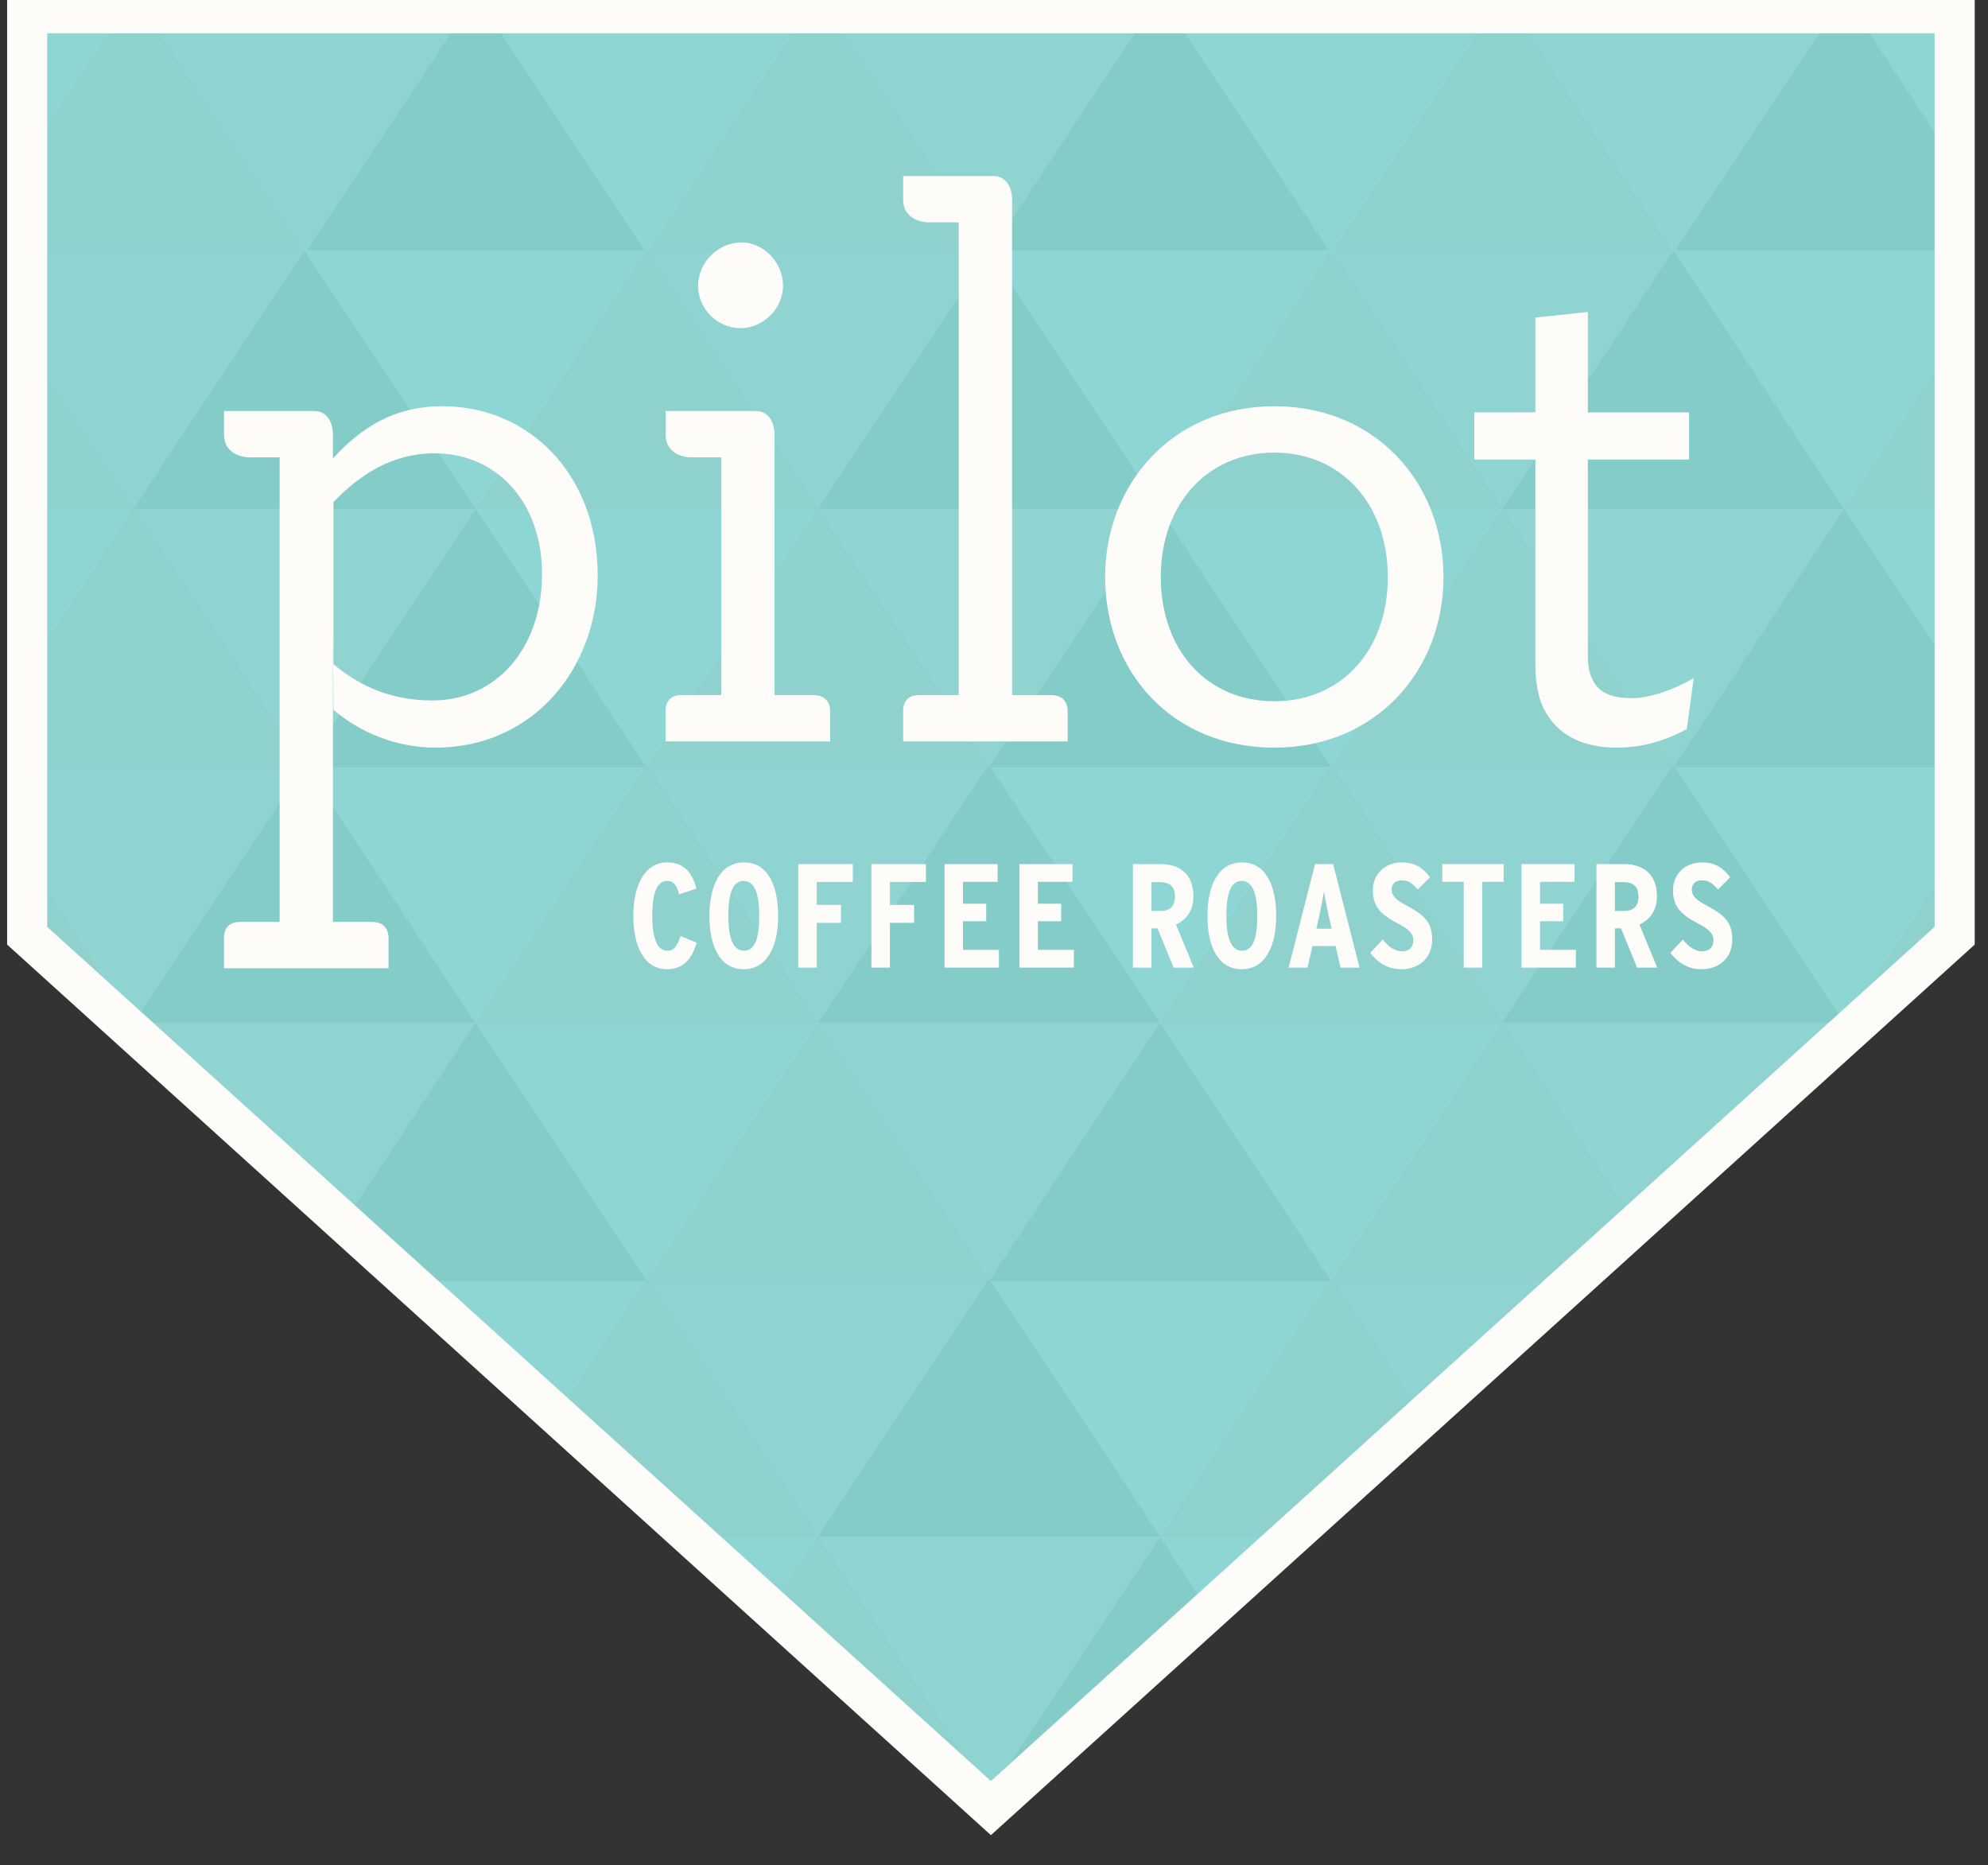 <?xml version="1.0" encoding="UTF-8" standalone="no"?>
<svg width="113px" height="106px" viewBox="0 0 113 106" version="1.1" xmlns="http://www.w3.org/2000/svg" xmlns:xlink="http://www.w3.org/1999/xlink" xmlns:sketch="http://www.bohemiancoding.com/sketch/ns">
    <rect x="0" y="0" width="113" height="106" fill="#333333" stroke="none"/>
    <!-- Generator: Sketch 3.5.2 (25235) - http://www.bohemiancoding.com/sketch -->
    <title>bricks mortar</title>
    <desc>Created with Sketch.</desc>
    <defs>
        <path id="path-1" d="M0.888,0.619 L0.92,53.112 L56.072,103.249 L112.122,53.112 L112.15,0.619 L0.888,0.619 Z"></path>
        <path id="path-3" d="M0.888,0.619 L0.92,53.112 L56.072,103.249 L112.122,53.112 L112.15,0.619 L0.888,0.619 Z"></path>
        <path id="path-5" d="M0.888,0.619 L0.92,53.112 L56.072,103.249 L112.122,53.112 L112.15,0.619 L0.888,0.619 Z"></path>
        <path id="path-7" d="M0.888,0.619 L0.92,53.112 L56.072,103.249 L112.122,53.112 L112.15,0.619 L0.888,0.619 Z"></path>
    </defs>
    <g id="Page-1" stroke="none" stroke-width="1" fill="none" fill-rule="evenodd" sketch:type="MSPage">
        <g id="bricks-mortar" sketch:type="MSArtboardGroup">
            <g id="Page-1" sketch:type="MSLayerGroup" transform="translate(0, -1)">
                <path d="M0.888,0.619 L112.15,0.619 L112.122,53.113 L56.071,103.249 L0.92,53.113 L0.888,0.619 Z" id="Fill-1" fill="#90D4D1" sketch:type="MSShapeGroup"></path>
                <path d="M0.894,10.841 L0.897,15.411 L17.316,15.411 L7.59,0.738 L0.894,10.841 Z" id="Fill-2" fill="#8FD1CC" sketch:type="MSShapeGroup"></path>
                <path d="M0.887,0.738 L0.894,10.842 L7.591,0.738 L0.887,0.738 Z" id="Fill-3" fill="#8ED6D3" sketch:type="MSShapeGroup"></path>
                <path d="M17.315,15.411 L36.763,15.411 L27.04,0.738 L17.315,15.411 Z" id="Fill-4" fill="#83CCC8" sketch:type="MSShapeGroup"></path>
                <path d="M36.763,15.411 L56.216,15.411 L46.489,0.738 L36.763,15.411 Z" id="Fill-5" fill="#8FD1CC" sketch:type="MSShapeGroup"></path>
                <path d="M27.04,0.738 L36.763,15.411 L46.488,0.738 L27.04,0.738 Z" id="Fill-6" fill="#8ED6D3" sketch:type="MSShapeGroup"></path>
                <path d="M7.59,0.738 L17.315,15.411 L27.04,0.738 L7.59,0.738 Z" id="Fill-7" fill="#90D4D1" sketch:type="MSShapeGroup"></path>
                <path d="M56.215,15.411 L75.661,15.411 L65.938,0.738 L56.215,15.411 Z" id="Fill-8" fill="#83CCC8" sketch:type="MSShapeGroup"></path>
                <path d="M75.661,15.411 L95.114,15.411 L85.387,0.738 L75.661,15.411 Z" id="Fill-9" fill="#8FD1CC" sketch:type="MSShapeGroup"></path>
                <path d="M65.938,0.738 L75.661,15.411 L85.387,0.738 L65.938,0.738 Z" id="Fill-10" fill="#8ED6D3" sketch:type="MSShapeGroup"></path>
                <path d="M46.489,0.738 L56.213,15.411 L65.938,0.738 L46.489,0.738 Z" id="Fill-11" fill="#90D4D1" sketch:type="MSShapeGroup"></path>
                <path d="M95.112,15.411 L112.142,15.411 L112.145,11.764 L104.836,0.738 L95.112,15.411 Z" id="Fill-12" fill="#83CCC8" sketch:type="MSShapeGroup"></path>
                <path d="M104.836,0.738 L112.145,11.767 L112.15,0.738 L104.836,0.738 Z" id="Fill-13" fill="#8ED6D3" sketch:type="MSShapeGroup"></path>
                <path d="M85.387,0.738 L95.111,15.411 L104.836,0.738 L85.387,0.738 Z" id="Fill-14" fill="#90D4D1" sketch:type="MSShapeGroup"></path>
                <path d="M0.906,29.919 L7.591,29.919 L0.899,19.82 L0.906,29.919 Z" id="Fill-15" fill="#8FD1CC" sketch:type="MSShapeGroup"></path>
                <path d="M7.59,29.919 L27.04,29.919 L17.316,15.243 L7.59,29.919 Z" id="Fill-16" fill="#83CCC8" sketch:type="MSShapeGroup"></path>
                <path d="M27.038,29.919 L46.489,29.919 L36.763,15.243 L27.038,29.919 Z" id="Fill-17" fill="#8FD1CC" sketch:type="MSShapeGroup"></path>
                <path d="M17.315,15.242 L27.038,29.918 L36.763,15.242 L17.315,15.242 Z" id="Fill-18" fill="#8ED6D3" sketch:type="MSShapeGroup"></path>
                <path d="M0.896,15.242 L0.9,19.821 L7.589,29.918 L17.315,15.242 L0.896,15.242 Z" id="Fill-19" fill="#90D4D1" sketch:type="MSShapeGroup"></path>
                <path d="M46.489,29.919 L65.938,29.919 L56.215,15.243 L46.489,29.919 Z" id="Fill-20" fill="#83CCC8" sketch:type="MSShapeGroup"></path>
                <path d="M65.938,29.919 L85.391,29.919 L75.661,15.243 L65.938,29.919 Z" id="Fill-21" fill="#8FD1CC" sketch:type="MSShapeGroup"></path>
                <path d="M56.215,15.242 L65.938,29.918 L75.661,15.242 L56.215,15.242 Z" id="Fill-22" fill="#8ED6D3" sketch:type="MSShapeGroup"></path>
                <path d="M36.763,15.242 L46.489,29.918 L56.216,15.242 L36.763,15.242 Z" id="Fill-23" fill="#90D4D1" sketch:type="MSShapeGroup"></path>
                <path d="M85.387,29.919 L104.836,29.919 L95.114,15.243 L85.387,29.919 Z" id="Fill-24" fill="#83CCC8" sketch:type="MSShapeGroup"></path>
                <path d="M104.835,29.919 L112.135,29.919 L112.14,18.896 L104.835,29.919 Z" id="Fill-25" fill="#8FD1CC" sketch:type="MSShapeGroup"></path>
                <path d="M95.112,15.242 L104.835,29.918 L112.14,18.895 L112.142,15.242 L95.112,15.242 Z" id="Fill-26" fill="#8ED6D3" sketch:type="MSShapeGroup"></path>
                <path d="M75.661,15.242 L85.385,29.918 L95.112,15.242 L75.661,15.242 Z" id="Fill-27" fill="#90D4D1" sketch:type="MSShapeGroup"></path>
                <path d="M0.887,0.618 L0.887,0.664 L7.59,0.664 L7.56,0.618 L0.887,0.618 Z" id="Fill-28" fill="#8FD1CC" sketch:type="MSShapeGroup"></path>
                <path d="M7.62,0.618 L7.59,0.664 L27.04,0.664 L27.009,0.618 L7.62,0.618 Z" id="Fill-29" fill="#83CCC8" sketch:type="MSShapeGroup"></path>
                <path d="M27.069,0.618 L27.038,0.664 L46.488,0.664 L46.458,0.618 L27.069,0.618 Z" id="Fill-30" fill="#8FD1CC" sketch:type="MSShapeGroup"></path>
                <path d="M27.008,0.618 L27.038,0.664 L27.069,0.618 L27.008,0.618 Z" id="Fill-31" fill="#8ED6D3" sketch:type="MSShapeGroup"></path>
                <path d="M7.558,0.618 L7.589,0.664 L7.62,0.618 L7.558,0.618 Z" id="Fill-32" fill="#90D4D1" sketch:type="MSShapeGroup"></path>
                <path d="M46.519,0.618 L46.488,0.664 L65.938,0.664 L65.907,0.618 L46.519,0.618 Z" id="Fill-33" fill="#83CCC8" sketch:type="MSShapeGroup"></path>
                <path d="M65.968,0.618 L65.938,0.664 L85.39,0.664 L85.36,0.618 L65.968,0.618 Z" id="Fill-34" fill="#8FD1CC" sketch:type="MSShapeGroup"></path>
                <path d="M65.907,0.618 L65.938,0.664 L65.969,0.618 L65.907,0.618 Z" id="Fill-35" fill="#8ED6D3" sketch:type="MSShapeGroup"></path>
                <path d="M46.458,0.618 L46.489,0.664 L46.52,0.618 L46.458,0.618 Z" id="Fill-36" fill="#90D4D1" sketch:type="MSShapeGroup"></path>
                <path d="M85.418,0.618 L85.387,0.664 L104.836,0.664 L104.805,0.618 L85.418,0.618 Z" id="Fill-37" fill="#83CCC8" sketch:type="MSShapeGroup"></path>
                <path d="M104.866,0.618 L104.835,0.664 L112.15,0.664 L112.15,0.618 L104.866,0.618 Z" id="Fill-38" fill="#8FD1CC" sketch:type="MSShapeGroup"></path>
                <path d="M104.805,0.618 L104.836,0.664 L104.866,0.618 L104.805,0.618 Z" id="Fill-39" fill="#8ED6D3" sketch:type="MSShapeGroup"></path>
                <path d="M85.355,0.618 L85.385,0.664 L85.416,0.618 L85.355,0.618 Z" id="Fill-40" fill="#90D4D1" sketch:type="MSShapeGroup"></path>
                <path d="M0.92,53.112 L7.534,59.124 L7.59,59.124 L0.918,49.051 L0.92,53.112 Z" id="Fill-41" fill="#8FD1CC" sketch:type="MSShapeGroup"></path>
                <path d="M7.59,59.124 L27.04,59.124 L17.316,44.445 L7.59,59.124 Z" id="Fill-42" fill="#83CCC8" sketch:type="MSShapeGroup"></path>
                <path d="M27.038,59.124 L46.489,59.124 L36.763,44.445 L27.038,59.124 Z" id="Fill-43" fill="#8FD1CC" sketch:type="MSShapeGroup"></path>
                <path d="M17.315,44.445 L27.038,59.124 L36.763,44.445 L17.315,44.445 Z" id="Fill-44" fill="#8ED6D3" sketch:type="MSShapeGroup"></path>
                <path d="M0.915,44.445 L0.918,49.052 L7.589,59.124 L17.315,44.445 L0.915,44.445 Z" id="Fill-45" fill="#90D4D1" sketch:type="MSShapeGroup"></path>
                <path d="M46.489,59.124 L65.938,59.124 L56.215,44.445 L46.489,59.124 Z" id="Fill-46" fill="#83CCC8" sketch:type="MSShapeGroup"></path>
                <path d="M65.938,59.124 L85.391,59.124 L75.661,44.445 L65.938,59.124 Z" id="Fill-47" fill="#8FD1CC" sketch:type="MSShapeGroup"></path>
                <path d="M56.215,44.445 L65.938,59.124 L75.661,44.445 L56.215,44.445 Z" id="Fill-48" fill="#8ED6D3" sketch:type="MSShapeGroup"></path>
                <path d="M36.763,44.445 L46.489,59.124 L56.216,44.445 L36.763,44.445 Z" id="Fill-49" fill="#90D4D1" sketch:type="MSShapeGroup"></path>
                <path d="M85.387,59.124 L104.836,59.124 L95.114,44.445 L85.387,59.124 Z" id="Fill-50" fill="#83CCC8" sketch:type="MSShapeGroup"></path>
                <path d="M104.835,59.124 L105.401,59.124 L112.122,53.112 L112.124,48.123 L104.835,59.124 Z" id="Fill-51" fill="#8FD1CC" sketch:type="MSShapeGroup"></path>
                <path d="M95.112,44.445 L104.835,59.124 L112.124,48.123 L112.126,44.445 L95.112,44.445 Z" id="Fill-52" fill="#8ED6D3" sketch:type="MSShapeGroup"></path>
                <path d="M75.661,44.445 L85.385,59.124 L95.112,44.445 L75.661,44.445 Z" id="Fill-53" fill="#90D4D1" sketch:type="MSShapeGroup"></path>
                <path d="M0.912,39.997 L0.915,44.597 L17.315,44.597 L7.589,29.919 L0.912,39.997 Z" id="Fill-54" fill="#8FD1CC" sketch:type="MSShapeGroup"></path>
                <path d="M0.906,29.919 L0.913,39.997 L7.589,29.919 L0.906,29.919 Z" id="Fill-55" fill="#8ED6D3" sketch:type="MSShapeGroup"></path>
                <path d="M17.315,44.597 L36.763,44.597 L27.04,29.919 L17.315,44.597 Z" id="Fill-56" fill="#83CCC8" sketch:type="MSShapeGroup"></path>
                <path d="M36.763,44.597 L56.216,44.597 L46.489,29.919 L36.763,44.597 Z" id="Fill-57" fill="#8FD1CC" sketch:type="MSShapeGroup"></path>
                <path d="M27.038,29.919 L36.763,44.597 L46.489,29.919 L27.038,29.919 Z" id="Fill-58" fill="#8ED6D3" sketch:type="MSShapeGroup"></path>
                <path d="M7.589,29.919 L17.312,44.597 L27.038,29.919 L7.589,29.919 Z" id="Fill-59" fill="#90D4D1" sketch:type="MSShapeGroup"></path>
                <path d="M56.213,44.597 L75.661,44.597 L65.938,29.919 L56.213,44.597 Z" id="Fill-60" fill="#83CCC8" sketch:type="MSShapeGroup"></path>
                <path d="M75.659,44.597 L95.112,44.597 L85.385,29.919 L75.659,44.597 Z" id="Fill-61" fill="#8FD1CC" sketch:type="MSShapeGroup"></path>
                <path d="M65.938,29.919 L75.659,44.597 L85.385,29.919 L65.938,29.919 Z" id="Fill-62" fill="#8ED6D3" sketch:type="MSShapeGroup"></path>
                <path d="M46.489,29.919 L56.213,44.597 L65.938,29.919 L46.489,29.919 Z" id="Fill-63" fill="#90D4D1" sketch:type="MSShapeGroup"></path>
                <path d="M95.111,44.597 L112.127,44.597 L112.129,40.927 L104.837,29.919 L95.111,44.597 Z" id="Fill-64" fill="#83CCC8" sketch:type="MSShapeGroup"></path>
                <path d="M104.835,29.919 L112.129,40.928 L112.135,29.919 L104.835,29.919 Z" id="Fill-65" fill="#8ED6D3" sketch:type="MSShapeGroup"></path>
                <path d="M85.385,29.919 L95.109,44.597 L104.835,29.919 L85.385,29.919 Z" id="Fill-66" fill="#90D4D1" sketch:type="MSShapeGroup"></path>
                <g id="Group-69">
                    <mask id="mask-2" sketch:name="Clip 68" fill="white">
                        <use xlink:href="#path-1"></use>
                    </mask>
                    <g id="Clip-68"></g>
                    <path d="M7.59,88.33 L17.316,73.653 L27.04,88.33 L7.59,88.33 Z" id="Fill-67" fill="#83CCC8" sketch:type="MSShapeGroup" mask="url(#mask-2)"></path>
                </g>
                <path d="M31.783,81.169 L39.661,88.33 L46.489,88.33 L36.763,73.653 L31.783,81.169 Z" id="Fill-70" fill="#8FD1CC" sketch:type="MSShapeGroup"></path>
                <path d="M23.516,73.653 L31.784,81.169 L36.763,73.653 L23.516,73.653 Z" id="Fill-71" fill="#8ED6D3" sketch:type="MSShapeGroup"></path>
                <path d="M46.489,88.33 L65.938,88.33 L56.215,73.653 L46.489,88.33 Z" id="Fill-72" fill="#83CCC8" sketch:type="MSShapeGroup"></path>
                <path d="M65.938,88.33 L72.749,88.33 L80.685,81.231 L75.661,73.653 L65.938,88.33 Z" id="Fill-73" fill="#8FD1CC" sketch:type="MSShapeGroup"></path>
                <path d="M56.215,73.653 L65.938,88.33 L75.661,73.653 L56.215,73.653 Z" id="Fill-74" fill="#8ED6D3" sketch:type="MSShapeGroup"></path>
                <path d="M36.763,73.653 L46.489,88.33 L56.216,73.653 L36.763,73.653 Z" id="Fill-75" fill="#90D4D1" sketch:type="MSShapeGroup"></path>
                <g id="Group-78">
                    <mask id="mask-4" sketch:name="Clip 77" fill="white">
                        <use xlink:href="#path-3"></use>
                    </mask>
                    <g id="Clip-77"></g>
                    <path d="M85.388,88.33 L95.113,73.653 L104.836,88.33 L85.388,88.33 Z" id="Fill-76" fill="#83CCC8" sketch:type="MSShapeGroup" mask="url(#mask-4)"></path>
                </g>
                <path d="M75.661,73.653 L80.683,81.233 L89.158,73.653 L75.661,73.653 Z" id="Fill-79" fill="#90D4D1" sketch:type="MSShapeGroup"></path>
                <path d="M7.568,59.156 L7.672,59.25 L7.589,59.125 L7.568,59.156 Z" id="Fill-80" fill="#8FD1CC" sketch:type="MSShapeGroup"></path>
                <path d="M7.534,59.124 L7.568,59.155 L7.588,59.124 L7.534,59.124 Z" id="Fill-81" fill="#8ED6D3" sketch:type="MSShapeGroup"></path>
                <path d="M19.707,70.191 L23.679,73.802 L36.763,73.802 L27.041,59.125 L19.707,70.191 Z" id="Fill-82" fill="#83CCC8" sketch:type="MSShapeGroup"></path>
                <path d="M36.763,73.802 L56.216,73.802 L46.489,59.125 L36.763,73.802 Z" id="Fill-83" fill="#8FD1CC" sketch:type="MSShapeGroup"></path>
                <path d="M27.038,59.124 L36.763,73.801 L46.489,59.124 L27.038,59.124 Z" id="Fill-84" fill="#8ED6D3" sketch:type="MSShapeGroup"></path>
                <path d="M7.589,59.124 L7.672,59.251 L19.706,70.189 L27.038,59.124 L7.589,59.124 Z" id="Fill-85" fill="#90D4D1" sketch:type="MSShapeGroup"></path>
                <path d="M56.213,73.802 L75.661,73.802 L65.938,59.125 L56.213,73.802 Z" id="Fill-86" fill="#83CCC8" sketch:type="MSShapeGroup"></path>
                <path d="M75.659,73.802 L88.991,73.802 L92.834,70.365 L85.385,59.125 L75.659,73.802 Z" id="Fill-87" fill="#8FD1CC" sketch:type="MSShapeGroup"></path>
                <path d="M65.938,59.124 L75.659,73.801 L85.385,59.124 L65.938,59.124 Z" id="Fill-88" fill="#8ED6D3" sketch:type="MSShapeGroup"></path>
                <path d="M46.489,59.124 L56.213,73.801 L65.938,59.124 L46.489,59.124 Z" id="Fill-89" fill="#90D4D1" sketch:type="MSShapeGroup"></path>
                <path d="M104.016,60.363 L105.046,59.441 L104.836,59.124 L104.016,60.363 Z" id="Fill-90" fill="#83CCC8" sketch:type="MSShapeGroup"></path>
                <path d="M104.835,59.124 L105.045,59.441 L105.401,59.124 L104.835,59.124 Z" id="Fill-91" fill="#8ED6D3" sketch:type="MSShapeGroup"></path>
                <path d="M85.385,59.124 L92.832,70.366 L104.013,60.366 L104.835,59.124 L85.385,59.124 Z" id="Fill-92" fill="#90D4D1" sketch:type="MSShapeGroup"></path>
                <path d="M56,103.183 L56.072,103.248 L56.324,103.023 L56.215,102.858 L56,103.183 Z" id="Fill-93" fill="#83CCC8" sketch:type="MSShapeGroup"></path>
                <path d="M56.215,102.859 L56.323,103.023 L56.507,102.859 L56.215,102.859 Z" id="Fill-94" fill="#8ED6D3" sketch:type="MSShapeGroup"></path>
                <path d="M55.643,102.859 L56,103.183 L56.215,102.859 L55.643,102.859 Z" id="Fill-95" fill="#90D4D1" sketch:type="MSShapeGroup"></path>
                <g id="Group-98">
                    <mask id="mask-6" sketch:name="Clip 97" fill="white">
                        <use xlink:href="#path-5"></use>
                    </mask>
                    <g id="Clip-97"></g>
                    <path d="M17.314,103.008 L27.04,88.33 L36.763,103.008 L17.314,103.008 Z" id="Fill-96" fill="#83CCC8" sketch:type="MSShapeGroup" mask="url(#mask-6)"></path>
                </g>
                <path d="M43.922,92.203 L55.808,103.009 L56.216,103.009 L46.489,88.33 L43.922,92.203 Z" id="Fill-99" fill="#8FD1CC" sketch:type="MSShapeGroup"></path>
                <path d="M39.661,88.33 L43.921,92.203 L46.488,88.33 L39.661,88.33 Z" id="Fill-100" fill="#8ED6D3" sketch:type="MSShapeGroup"></path>
                <path d="M56.213,103.008 L56.34,103.008 L68.473,92.156 L65.938,88.33 L56.213,103.008 Z" id="Fill-101" fill="#83CCC8" sketch:type="MSShapeGroup"></path>
                <g id="Group-104">
                    <mask id="mask-8" sketch:name="Clip 103" fill="white">
                        <use xlink:href="#path-7"></use>
                    </mask>
                    <g id="Clip-103"></g>
                    <path d="M75.659,103.008 L85.385,88.33 L95.111,103.008 L75.659,103.008 Z" id="Fill-102" fill="#8FD1CC" sketch:type="MSShapeGroup" mask="url(#mask-8)"></path>
                </g>
                <path d="M65.938,88.33 L68.472,92.156 L72.749,88.33 L65.938,88.33 Z" id="Fill-105" fill="#8ED6D3" sketch:type="MSShapeGroup"></path>
                <path d="M46.489,88.33 L56.213,103.008 L65.938,88.33 L46.489,88.33 Z" id="Fill-106" fill="#90D4D1" sketch:type="MSShapeGroup"></path>
                <path d="M109.966,53.676 L56.325,102.223 L2.684,53.677 L2.684,2.89 L109.966,2.89 L109.966,53.676 Z M0.405,0.611 L0.405,54.684 L56.325,105.297 L112.245,54.684 L112.245,0.611 L0.405,0.611 Z" id="Fill-107" fill="#FEFCF9" sketch:type="MSShapeGroup"></path>
                <g id="Group-148" transform="translate(12.538, 10.258)" fill="#FEFCF9" sketch:type="MSShapeGroup">
                    <path d="M38.797,31.124 C38.797,31.124 38.739,30.246 39.691,30.246 L41.958,30.246 L41.958,3.378 L40.203,3.378 C40.203,3.378 38.797,3.379 38.797,2.064 L38.797,0.745 L43.899,0.745 C44.997,0.745 44.99,2.028 44.99,2.028 L44.99,30.247 L47.223,30.247 C48.18,30.247 48.151,31.125 48.151,31.125 L48.151,32.879 L38.797,32.879 L38.797,31.124 Z" id="Fill-108"></path>
                    <path d="M25.296,31.124 C25.296,31.124 25.238,30.246 26.189,30.246 L28.457,30.246 L28.457,16.735 L26.7,16.735 C26.7,16.735 25.296,16.736 25.296,15.422 L25.296,14.101 L30.397,14.101 C31.494,14.101 31.487,15.383 31.487,15.383 L31.487,30.248 L33.723,30.248 C34.677,30.248 34.648,31.126 34.648,31.126 L34.648,32.88 L25.296,32.88 L25.296,31.124 Z" id="Fill-110"></path>
                    <path d="M12.037,30.552 C9.623,30.552 7.823,29.675 6.416,28.489 L6.416,19.272 C7.955,17.691 9.754,16.506 12.168,16.506 C15.681,16.506 18.317,19.272 18.272,23.486 C18.23,27.568 15.681,30.552 12.037,30.552 M12.609,13.829 C9.832,13.829 7.957,15.074 6.387,16.798 L6.387,15.382 C6.387,15.382 6.394,14.1 5.297,14.1 L0.196,14.1 L0.196,15.421 C0.196,16.735 1.6,16.734 1.6,16.734 L3.357,16.734 L3.357,43.139 L1.088,43.139 C0.138,43.139 0.196,44.016 0.196,44.016 L0.196,45.772 L9.548,45.772 L9.548,44.016 C9.548,44.016 9.576,43.139 8.62,43.139 L6.387,43.139 L6.387,26.34 L6.416,31.079 C7.955,32.397 10.018,33.232 12.213,33.232 C17.79,33.232 21.435,28.709 21.435,23.443 C21.435,17.691 17.526,13.829 12.609,13.829" id="Fill-112"></path>
                    <path d="M66.347,23.529 C66.347,19.407 63.713,16.465 59.892,16.465 C56.073,16.465 53.442,19.407 53.442,23.529 C53.442,27.702 56.074,30.597 59.892,30.597 C63.714,30.596 66.347,27.701 66.347,23.529 M50.278,23.529 C50.278,18.263 54.099,13.829 59.894,13.829 C65.691,13.829 69.51,18.22 69.51,23.529 C69.51,28.841 65.691,33.233 59.894,33.233 C54.052,33.232 50.278,28.885 50.278,23.529" id="Fill-114"></path>
                    <path d="M75.219,31.037 C74.865,30.335 74.733,29.455 74.733,28.448 L74.733,16.858 L71.264,16.858 L71.264,14.178 L74.733,14.178 L74.733,8.789 L77.718,8.471 L77.718,14.178 L83.471,14.178 L83.471,16.858 L77.718,16.858 L77.718,28.01 C77.718,28.624 77.807,29.062 78.028,29.455 C78.377,30.114 79.081,30.42 80.223,30.42 C81.321,30.42 82.683,29.894 83.736,29.281 L83.34,32.176 C82.373,32.704 81.058,33.232 79.344,33.232 C77.367,33.232 75.963,32.484 75.219,31.037" id="Fill-116"></path>
                    <path d="M27.142,6.978 C27.142,5.663 28.281,4.519 29.599,4.519 C30.872,4.519 31.97,5.663 31.97,6.978 C31.97,8.295 30.828,9.393 29.555,9.393 C28.238,9.393 27.142,8.295 27.142,6.978" id="Fill-118"></path>
                    <path d="M25.368,45.826 C24.065,45.826 23.46,44.489 23.46,42.804 C23.46,41.101 24.082,39.756 25.384,39.756 C26.386,39.756 26.822,40.396 27.049,41.244 L26.066,41.566 C25.914,41.026 25.755,40.809 25.368,40.809 C24.805,40.809 24.537,41.532 24.537,42.785 C24.537,44.038 24.813,44.774 25.385,44.774 C25.748,44.774 25.931,44.575 26.151,43.935 L27.059,44.322 C26.781,45.288 26.268,45.826 25.368,45.826" id="Fill-120"></path>
                    <path d="M29.736,40.809 C29.104,40.809 28.862,41.532 28.862,42.785 C28.862,44.038 29.123,44.774 29.752,44.774 C30.375,44.774 30.618,44.053 30.618,42.803 C30.619,41.548 30.358,40.809 29.736,40.809 M29.736,45.826 C28.366,45.826 27.786,44.489 27.786,42.803 C27.786,41.101 28.383,39.755 29.753,39.755 C31.114,39.755 31.694,41.095 31.694,42.785 C31.694,44.482 31.098,45.826 29.736,45.826" id="Fill-122"></path>
                    <path d="M33.886,40.866 L33.886,42.171 L35.265,42.171 L35.265,43.19 L33.886,43.19 L33.886,45.734 L32.836,45.734 L32.836,39.85 L35.937,39.85 L35.937,40.866 L33.886,40.866 Z" id="Fill-124"></path>
                    <path d="M38.044,40.866 L38.044,42.171 L39.422,42.171 L39.422,43.19 L38.044,43.19 L38.044,45.734 L36.994,45.734 L36.994,39.85 L40.093,39.85 L40.093,40.866 L38.044,40.866 Z" id="Fill-126"></path>
                    <path d="M41.151,45.734 L41.151,39.85 L44.167,39.85 L44.167,40.858 L42.201,40.858 L42.201,42.103 L43.519,42.103 L43.519,43.098 L42.201,43.098 L42.201,44.725 L44.242,44.725 L44.242,45.734 L41.151,45.734 Z" id="Fill-128"></path>
                    <path d="M45.408,45.734 L45.408,39.85 L48.424,39.85 L48.424,40.858 L46.459,40.858 L46.459,42.103 L47.779,42.103 L47.779,43.098 L46.459,43.098 L46.459,44.725 L48.501,44.725 L48.501,45.734 L45.408,45.734 Z" id="Fill-130"></path>
                    <path d="M53.373,40.876 L52.913,40.876 L52.913,42.515 L53.434,42.515 C53.971,42.515 54.249,42.237 54.249,41.701 C54.246,41.172 54.004,40.876 53.373,40.876 L53.373,40.876 Z M54.171,45.734 L53.256,43.501 L52.911,43.501 L52.911,45.734 L51.86,45.734 L51.86,39.851 L53.422,39.851 C54.567,39.851 55.297,40.463 55.297,41.683 C55.297,42.509 54.878,43.022 54.307,43.288 L55.316,45.734 L54.171,45.734 Z" id="Fill-132"></path>
                    <path d="M58.044,40.809 C57.414,40.809 57.169,41.532 57.169,42.785 C57.169,44.038 57.431,44.774 58.061,44.774 C58.683,44.774 58.925,44.053 58.925,42.803 C58.927,41.548 58.666,40.809 58.044,40.809 M58.044,45.826 C56.675,45.826 56.094,44.489 56.094,42.803 C56.094,41.101 56.691,39.755 58.062,39.755 C59.422,39.755 60.002,41.095 60.002,42.785 C60.002,44.482 59.406,45.826 58.044,45.826" id="Fill-134"></path>
                    <path d="M62.994,42.83 C62.892,42.374 62.758,41.692 62.716,41.397 C62.673,41.7 62.554,42.332 62.448,42.812 L62.286,43.525 L63.152,43.525 L62.994,42.83 Z M63.657,45.734 L63.379,44.508 L62.063,44.508 L61.783,45.734 L60.708,45.734 L62.211,39.85 L63.238,39.85 L64.74,45.734 L63.657,45.734 Z" id="Fill-136"></path>
                    <path d="M67.1,45.826 C66.303,45.826 65.747,45.406 65.346,44.901 L66.058,44.137 C66.411,44.589 66.791,44.806 67.142,44.806 C67.581,44.806 67.797,44.566 67.797,44.17 C67.797,43.835 67.588,43.567 66.898,43.214 C66.025,42.76 65.495,42.313 65.495,41.338 C65.495,40.455 66.152,39.755 67.142,39.755 C67.875,39.755 68.327,40.049 68.748,40.597 L68.05,41.295 C67.705,40.908 67.52,40.774 67.119,40.774 C66.782,40.774 66.563,40.99 66.563,41.287 C66.563,41.64 66.766,41.859 67.405,42.203 C68.421,42.75 68.868,43.156 68.868,44.144 C68.865,45.121 68.193,45.826 67.1,45.826" id="Fill-138"></path>
                    <path d="M71.712,40.858 L71.712,45.734 L70.662,45.734 L70.662,40.858 L69.445,40.858 L69.445,39.85 L72.932,39.85 L72.932,40.858 L71.712,40.858 Z" id="Fill-140"></path>
                    <path d="M73.945,45.734 L73.945,39.85 L76.961,39.85 L76.961,40.858 L74.996,40.858 L74.996,42.103 L76.316,42.103 L76.316,43.098 L74.996,43.098 L74.996,44.725 L77.037,44.725 L77.037,45.734 L73.945,45.734 Z" id="Fill-142"></path>
                    <path d="M79.719,40.876 L79.257,40.876 L79.257,42.515 L79.778,42.515 C80.316,42.515 80.593,42.237 80.593,41.701 C80.593,41.172 80.35,40.876 79.719,40.876 L79.719,40.876 Z M80.515,45.734 L79.6,43.501 L79.257,43.501 L79.257,45.734 L78.206,45.734 L78.206,39.851 L79.769,39.851 C80.912,39.851 81.643,40.463 81.643,41.683 C81.643,42.509 81.223,43.022 80.65,43.288 L81.661,45.734 L80.515,45.734 Z" id="Fill-144"></path>
                    <path d="M84.161,45.826 C83.363,45.826 82.808,45.406 82.405,44.901 L83.119,44.137 C83.473,44.589 83.851,44.806 84.203,44.806 C84.64,44.806 84.857,44.566 84.857,44.17 C84.857,43.835 84.649,43.567 83.958,43.214 C83.086,42.76 82.556,42.313 82.556,41.338 C82.556,40.455 83.213,39.755 84.203,39.755 C84.935,39.755 85.387,40.049 85.808,40.597 L85.112,41.295 C84.766,40.908 84.582,40.774 84.179,40.774 C83.842,40.774 83.624,40.99 83.624,41.287 C83.624,41.64 83.827,41.859 84.464,42.203 C85.481,42.75 85.928,43.156 85.928,44.144 C85.928,45.121 85.254,45.826 84.161,45.826" id="Fill-146"></path>
                </g>
            </g>
        </g>
    </g>
</svg>